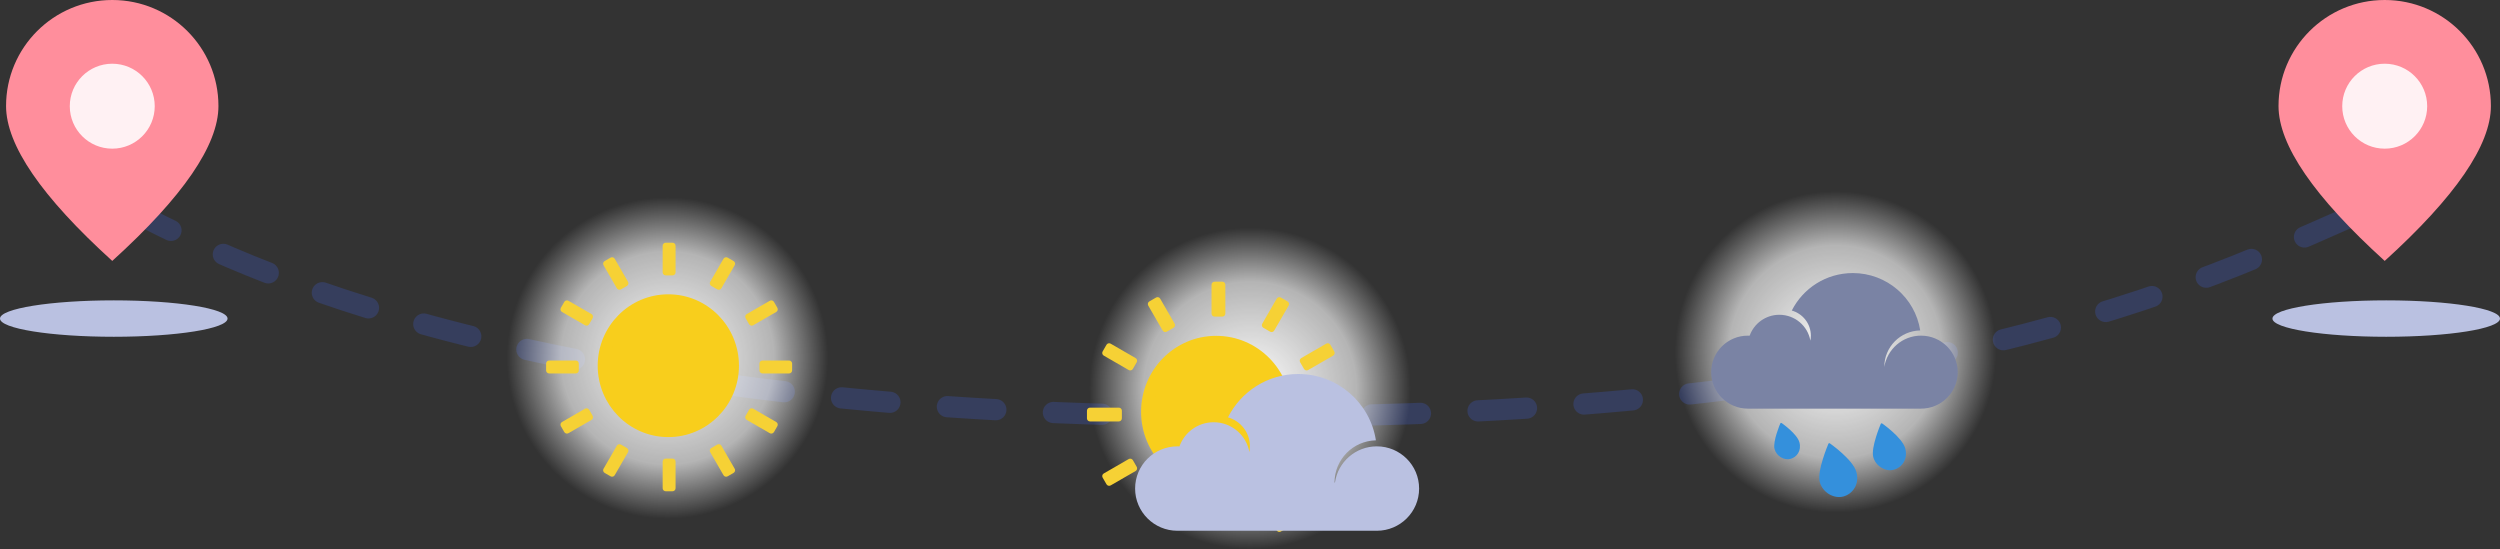 <?xml version="1.0" encoding="UTF-8"?>
<svg width="824px" height="181px" viewBox="0 0 824 181" version="1.1" xmlns="http://www.w3.org/2000/svg" xmlns:xlink="http://www.w3.org/1999/xlink">
    <rect x="0" y="0" width="824" height="181" fill="#333333" stroke="none"/>
    <!-- Generator: Sketch 50.2 (55047) - http://www.bohemiancoding.com/sketch -->
    <title>Group 2</title>
    <desc>Created with Sketch.</desc>
    <defs>
        <radialGradient cx="50%" cy="50%" fx="50%" fy="50%" r="44.133%" id="radialGradient-1">
            <stop stop-color="#FFFFFF" offset="0%"></stop>
            <stop stop-color="#FFFFFF" stop-opacity="0.633" offset="66.386%"></stop>
            <stop stop-color="#FFFFFF" stop-opacity="0" offset="100%"></stop>
        </radialGradient>
    </defs>
    <g id="Landing-Page" stroke="none" stroke-width="1" fill="none" fill-rule="evenodd">
        <g id="PLan-Journey-Copy" transform="translate(-100, -223)">
            <g id="Group-15" transform="translate(0, -28)">
                <g id="Group-2" transform="translate(100, 251)">
                    <path d="M42.055,68.739 C79.481,88.037 176.382,137.271 411.555,137.271 C646.728,137.271 734.961,88.037 781.055,68.739" id="Path-2" stroke="#4167FF" stroke-width="7" opacity="0.207" stroke-linecap="round" stroke-linejoin="round" stroke-dasharray="16,19"></path>
                    <circle id="Oval" fill="url(#radialGradient-1)" cx="220" cy="118" r="60"></circle>
                    <circle id="Oval" fill="url(#radialGradient-1)" cx="412" cy="128" r="60"></circle>
                    <circle id="Oval-Copy" fill="url(#radialGradient-1)" cx="605" cy="116" r="60"></circle>
                    <g id="icon/weather/clear-day" transform="translate(172, 73)">
                        <path d="M48.281,69.068 C60.034,69.068 69.561,59.427 69.561,47.534 C69.561,35.641 60.034,26 48.281,26 C36.528,26 27,35.641 27,47.534 C27,59.427 36.528,69.068 48.281,69.068 Z" id="Oval-16" stroke="#F8CE1C" stroke-width="4" fill="#F8CE1C"></path>
                        <path d="M47.42,7 L49.659,7 C50.212,7 50.668,7.445 50.668,7.994 L50.668,16.773 C50.668,17.318 50.216,17.767 49.659,17.767 L47.42,17.767 C46.867,17.767 46.411,17.322 46.411,16.773 L46.411,7.994 C46.411,7.449 46.863,7 47.42,7 Z M67.84,11.928 L69.779,13.047 C70.258,13.324 70.43,13.937 70.155,14.412 L65.766,22.015 C65.493,22.487 64.878,22.65 64.395,22.371 L62.456,21.252 C61.977,20.975 61.805,20.362 62.08,19.887 L66.47,12.284 C66.742,11.812 67.357,11.649 67.84,11.928 Z M83.088,26.509 L84.208,28.448 C84.484,28.927 84.327,29.544 83.851,29.819 L76.248,34.209 C75.776,34.481 75.162,34.314 74.883,33.832 L73.764,31.893 C73.487,31.414 73.645,30.797 74.12,30.523 L81.723,26.133 C82.195,25.86 82.81,26.027 83.088,26.509 Z M89.079,46.838 L89.079,49.077 C89.079,49.63 88.634,50.086 88.085,50.086 L79.306,50.086 C78.761,50.086 78.312,49.634 78.312,49.077 L78.312,46.838 C78.312,46.285 78.757,45.83 79.306,45.83 L88.085,45.83 C88.63,45.83 89.079,46.281 89.079,46.838 Z M84.208,67.467 L83.088,69.406 C82.812,69.885 82.199,70.057 81.723,69.783 L74.12,65.393 C73.648,65.121 73.485,64.505 73.764,64.023 L74.883,62.084 C75.16,61.605 75.773,61.433 76.248,61.707 L83.851,66.097 C84.323,66.369 84.486,66.985 84.208,67.467 Z M69.779,82.869 L67.84,83.988 C67.361,84.265 66.744,84.107 66.47,83.632 L62.08,76.029 C61.807,75.557 61.974,74.942 62.456,74.664 L64.395,73.544 C64.874,73.268 65.491,73.425 65.766,73.9 L70.155,81.504 C70.428,81.976 70.261,82.59 69.779,82.869 Z M49.659,88.916 L47.42,88.916 C46.867,88.916 46.411,88.471 46.411,87.922 L46.411,79.142 C46.411,78.598 46.863,78.149 47.42,78.149 L49.659,78.149 C50.212,78.149 50.668,78.594 50.668,79.142 L50.668,87.922 C50.668,88.467 50.216,88.916 49.659,88.916 Z M29.239,83.988 L27.3,82.869 C26.821,82.592 26.649,81.979 26.924,81.504 L31.313,73.9 C31.586,73.429 32.201,73.266 32.684,73.544 L34.623,74.664 C35.102,74.94 35.274,75.553 34.999,76.029 L30.61,83.632 C30.337,84.104 29.722,84.267 29.239,83.988 Z M13.991,69.406 L12.872,67.467 C12.595,66.988 12.752,66.371 13.228,66.097 L20.831,61.707 C21.303,61.435 21.917,61.601 22.196,62.084 L23.315,64.023 C23.592,64.502 23.434,65.119 22.959,65.393 L15.356,69.783 C14.884,70.055 14.27,69.889 13.991,69.406 Z M8,49.077 L8,46.838 C8,46.285 8.445,45.83 8.994,45.83 L17.773,45.83 C18.318,45.83 18.767,46.281 18.767,46.838 L18.767,49.077 C18.767,49.63 18.322,50.086 17.773,50.086 L8.994,50.086 C8.449,50.086 8,49.634 8,49.077 Z M12.872,28.448 L13.991,26.509 C14.268,26.03 14.881,25.858 15.356,26.133 L22.959,30.523 C23.431,30.795 23.594,31.411 23.315,31.893 L22.196,33.832 C21.919,34.311 21.306,34.483 20.831,34.209 L13.228,29.819 C12.756,29.546 12.593,28.931 12.872,28.448 Z M27.3,13.047 L29.239,11.928 C29.718,11.651 30.335,11.809 30.61,12.284 L34.999,19.887 C35.272,20.359 35.105,20.974 34.623,21.252 L32.684,22.371 C32.205,22.648 31.588,22.491 31.313,22.015 L26.924,14.412 C26.651,13.94 26.818,13.326 27.3,13.047 Z" id="Aura" fill="#F6D135"></path>
                    </g>
                    <g id="icon/weather/partly-cloudy-day" transform="translate(349, 73)">
                        <g id="Group" stroke-width="1" transform="translate(9.26, 19.844)">
                            <path d="M42.595,65.887 C55.16,65.887 65.346,55.58 65.346,42.865 C65.346,30.151 55.16,19.844 42.595,19.844 C30.03,19.844 19.844,30.151 19.844,42.865 C19.844,55.58 30.03,65.887 42.595,65.887 Z" id="Oval-16-Copy" stroke="#F8CE1C" stroke-width="4" fill="#F8CE1C"></path>
                            <path d="M42.075,0 L44.606,0 C45.163,0 45.615,0.448 45.615,1.001 L45.615,10.509 C45.615,11.06 45.163,11.511 44.606,11.511 L42.075,11.511 C41.518,11.511 41.065,11.062 41.065,10.509 L41.065,1.001 C41.065,0.451 41.517,0 42.075,0 Z M63.915,5.234 L66.106,6.499 C66.589,6.778 66.757,7.392 66.48,7.871 L61.726,16.105 C61.451,16.582 60.834,16.747 60.351,16.468 L58.159,15.202 C57.677,14.924 57.509,14.309 57.786,13.83 L62.54,5.596 C62.815,5.12 63.432,4.955 63.915,5.234 Z M80.242,20.798 L81.507,22.99 C81.785,23.472 81.624,24.088 81.145,24.365 L72.91,29.119 C72.434,29.394 71.817,29.228 71.538,28.745 L70.273,26.553 C69.995,26.071 70.156,25.455 70.635,25.178 L78.869,20.424 C79.346,20.149 79.963,20.315 80.242,20.798 Z M86.681,42.522 L86.681,45.053 C86.681,45.61 86.232,46.063 85.679,46.063 L76.171,46.063 C75.621,46.063 75.17,45.611 75.17,45.053 L75.17,42.522 C75.17,41.965 75.618,41.513 76.171,41.513 L85.679,41.513 C86.23,41.513 86.681,41.965 86.681,42.522 Z M81.507,64.586 L80.242,66.777 C79.963,67.259 79.348,67.428 78.869,67.151 L70.635,62.397 C70.159,62.122 69.994,61.505 70.273,61.022 L71.538,58.83 C71.817,58.348 72.431,58.18 72.91,58.456 L81.145,63.21 C81.621,63.485 81.786,64.103 81.507,64.586 Z M66.106,81.076 L63.915,82.341 C63.433,82.62 62.816,82.458 62.54,81.979 L57.786,73.745 C57.51,73.268 57.676,72.652 58.159,72.373 L60.351,71.107 C60.833,70.829 61.45,70.991 61.726,71.47 L66.48,79.704 C66.755,80.18 66.589,80.797 66.106,81.076 Z M6.439,66.777 L5.174,64.586 C4.895,64.103 5.057,63.487 5.536,63.21 L13.77,58.456 C14.247,58.181 14.864,58.347 15.143,58.83 L16.408,61.022 C16.686,61.504 16.524,62.12 16.045,62.397 L7.811,67.151 C7.335,67.426 6.718,67.26 6.439,66.777 Z M-1.17425055e-13,45.053 L-1.17889903e-13,42.522 C-1.17992205e-13,41.965 0.448,41.513 1.001,41.513 L10.509,41.513 C11.06,41.513 11.511,41.965 11.511,42.522 L11.511,45.053 C11.511,45.61 11.062,46.063 10.509,46.063 L1.001,46.063 C0.451,46.063 -1.17322604e-13,45.611 -1.17425055e-13,45.053 Z M5.174,22.99 L6.439,20.798 C6.718,20.316 7.332,20.148 7.811,20.424 L16.045,25.178 C16.522,25.453 16.687,26.07 16.408,26.553 L15.143,28.745 C14.864,29.227 14.249,29.395 13.77,29.119 L5.536,24.365 C5.06,24.09 4.895,23.473 5.174,22.99 Z M20.574,6.499 L22.766,5.234 C23.248,4.955 23.865,5.117 24.141,5.596 L28.895,13.83 C29.17,14.307 29.004,14.924 28.521,15.202 L26.33,16.468 C25.848,16.746 25.231,16.584 24.955,16.105 L20.201,7.871 C19.926,7.395 20.091,6.778 20.574,6.499 Z" id="Aura-Copy" fill="#F6D135"></path>
                        </g>
                        <path d="M104.799,101.939 L39.077,101.939 C31.377,101.939 25.135,95.711 25.135,88.028 C25.135,80.345 31.377,74.118 39.077,74.118 C39.303,74.118 39.527,74.123 39.751,74.133 C41.387,69.494 45.817,66.169 51.026,66.169 C56.915,66.169 61.809,70.419 62.795,76.013 C62.913,75.399 62.976,74.766 62.976,74.118 C62.976,69.572 59.917,65.74 55.742,64.558 C59.991,56.087 68.769,50.271 78.908,50.271 C91.854,50.271 102.58,59.751 104.495,72.134 C96.936,72.295 90.858,78.46 90.858,86.041 L90.999,86.041 C91.965,79.3 97.776,74.118 104.799,74.118 C112.498,74.118 118.74,80.345 118.74,88.028 C118.74,95.711 112.498,101.939 104.799,101.939 Z" id="Cloud" fill="#BAC1E1"></path>
                    </g>
                    <g id="icon/weather/rain" transform="translate(557, 73)">
                        <path d="M36.087,72.79 C36.835,75.58 35.206,77.704 33.156,78.254 C31.105,78.803 28.539,77.429 27.885,74.988 C27.231,72.547 29.764,66.621 29.764,66.621 C29.856,66.397 30.087,66.328 30.28,66.469 C30.28,66.469 35.339,70 36.087,72.79 Z M54.875,82.589 C55.977,86.704 53.575,89.836 50.552,90.646 C47.528,91.456 43.744,89.43 42.78,85.83 C41.815,82.23 45.631,73.291 45.631,73.291 C45.722,73.073 45.948,73.004 46.14,73.143 C46.14,73.143 53.772,78.475 54.875,82.589 Z M70.971,74.802 C71.933,78.39 69.838,81.121 67.202,81.827 C64.565,82.534 61.265,80.767 60.424,77.628 C59.583,74.489 62.889,66.748 62.889,66.748 C62.98,66.527 63.213,66.462 63.411,66.605 C63.411,66.605 70.01,71.214 70.971,74.802 Z" id="Drops_2" fill="#3490DC"></path>
                        <path d="M19.104,61.69 C12.419,61.69 7,56.303 7,49.658 C7,43.013 12.419,37.626 19.104,37.626 C19.3,37.626 19.495,37.631 19.689,37.64 C21.11,33.627 24.956,30.751 29.479,30.751 C34.592,30.751 38.841,34.427 39.697,39.266 C39.8,38.735 39.854,38.187 39.854,37.626 C39.854,33.695 37.198,30.38 33.573,29.357 C37.262,22.03 44.884,17 53.687,17 C64.927,17 74.24,25.2 75.902,35.91 C69.339,36.05 64.062,41.382 64.062,47.939 C65.023,42.108 70.068,37.626 76.166,37.626 C82.851,37.626 88.27,43.013 88.27,49.658 C88.27,56.303 82.851,61.69 76.166,61.69 L19.104,61.69 Z" id="Cloud" fill="#7A83A4"></path>
                    </g>
                    <g id="Group">
                        <ellipse id="Oval-5" fill="#BAC1E1" cx="37.5" cy="105" rx="37.5" ry="6"></ellipse>
                        <path d="M37,86 C60.333,64.829 72,47.811 72,34.945 C72,15.645 56.33,0 37,0 C17.67,0 2,15.645 2,34.945 C2,47.811 13.667,64.829 37,86 Z" id="Oval-3-Copy" fill="#FF8E9C"></path>
                        <circle id="Oval-4-Copy" fill="#FFF1F3" cx="37" cy="35" r="14"></circle>
                    </g>
                    <g id="Group-Copy" transform="translate(749, 0)">
                        <ellipse id="Oval-5" fill="#BAC1E1" cx="37.5" cy="105" rx="37.5" ry="6"></ellipse>
                        <path d="M37,86 C60.333,64.829 72,47.811 72,34.945 C72,15.645 56.33,0 37,0 C17.67,0 2,15.645 2,34.945 C2,47.811 13.667,64.829 37,86 Z" id="Oval-3-Copy" fill="#FF8E9C"></path>
                        <circle id="Oval-4-Copy" fill="#FFF1F3" cx="37" cy="35" r="14"></circle>
                    </g>
                </g>
            </g>
        </g>
    </g>
</svg>